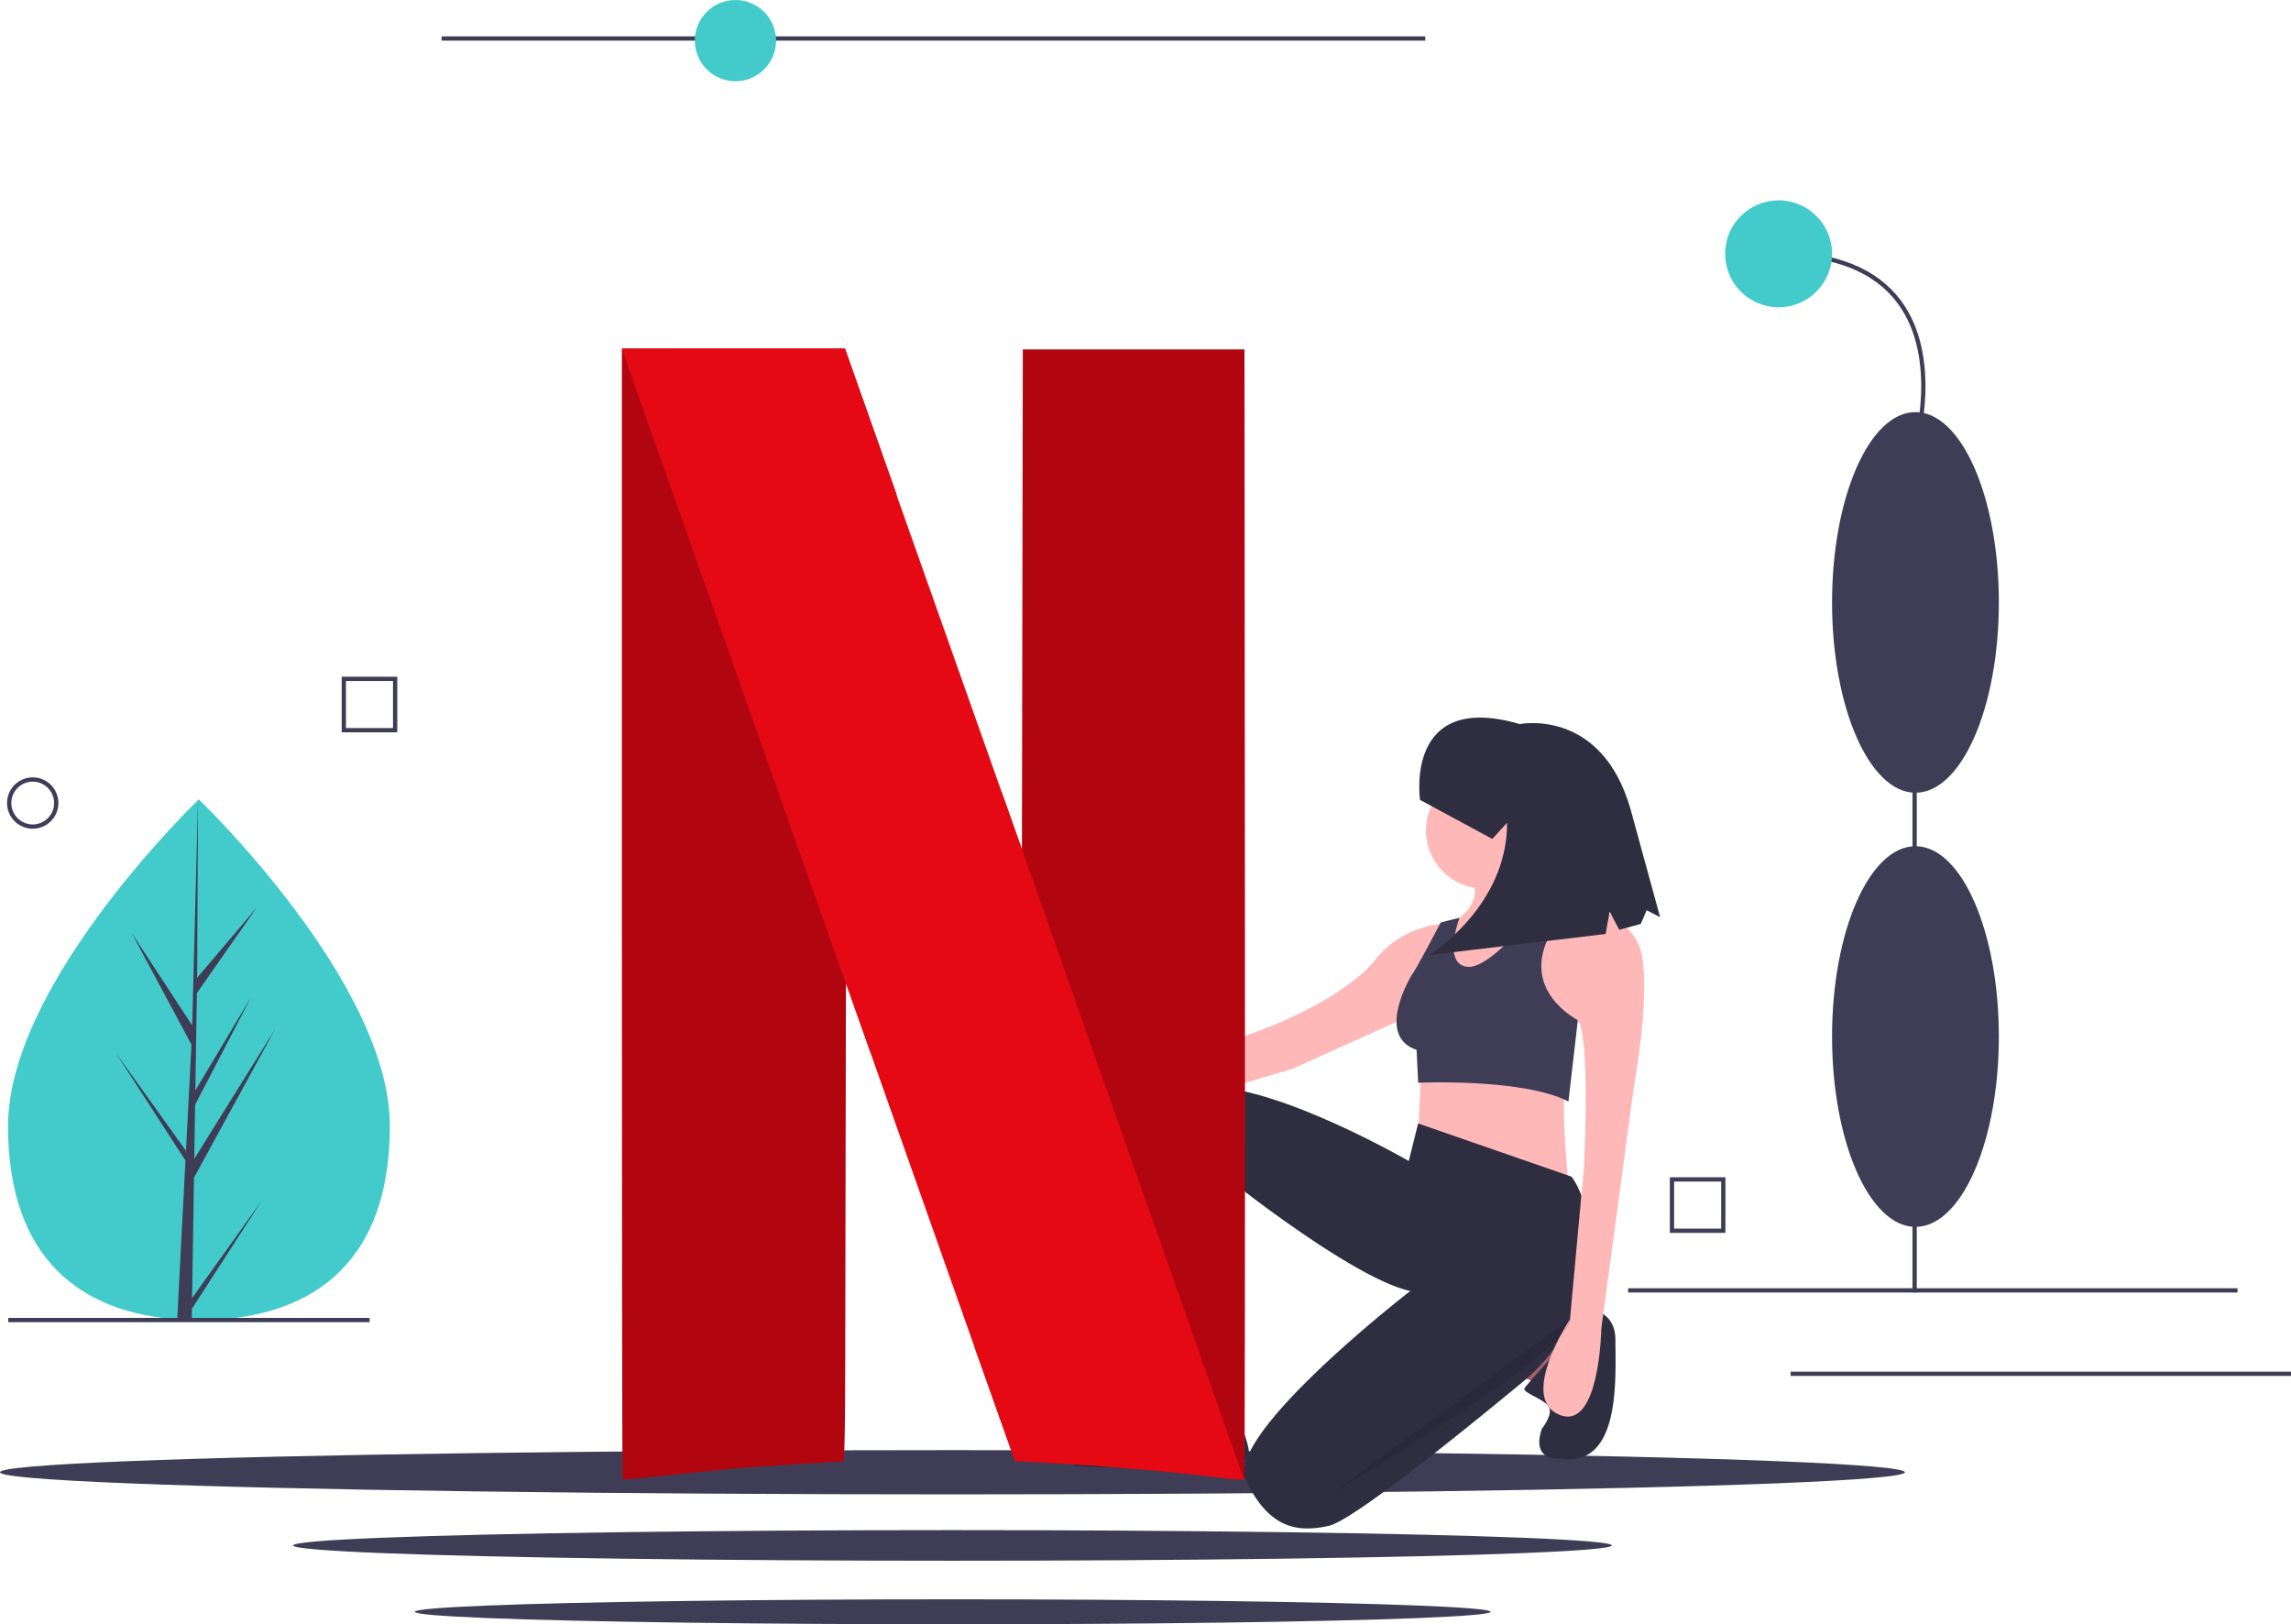 <svg id="a661a32f-c611-43a1-9e61-6cb14e85c52e" data-name="Layer 1" xmlns="http://www.w3.org/2000/svg" width="1004.253" height="711.943" viewBox="0 0 1004.253 711.943"><title>netflix</title><rect x="713.674" y="564.648" width="267.145" height="1.875" fill="#3f3d56"/><rect x="784.913" y="601.205" width="219.34" height="1.875" fill="#3f3d56"/><rect x="838.334" y="231.233" width="1.875" height="335.244" fill="#3f3d56"/><ellipse cx="839.633" cy="454.323" rx="36.557" ry="83.424" fill="#3f3d56"/><ellipse cx="839.633" cy="264.04" rx="36.557" ry="83.424" fill="#3f3d56"/><path d="M938.404,289.911l-1.796-.538c.114-.379,11.135-38.147-6.962-62.461-10.221-13.732-27.76-20.695-52.131-20.695V204.343c24.999,0,43.046,7.219,53.64,21.457C949.812,250.876,938.52,289.524,938.404,289.911Z" transform="translate(-97.873 -94.028)" fill="#3f3d56"/><circle cx="779.642" cy="111.252" r="23.434" fill="#43cbcb"/><path d="M854.21,634.409H829.839V610.038H854.21ZM831.714,632.534h20.622V611.913H831.714Z" transform="translate(-97.873 -94.028)" fill="#3f3d56"/><path d="M268.773,587.551c.031,63.031-37.43,85.054-83.649,85.077q-1.61.001-3.205-.034-3.213-.068-6.359-.29c-41.716-2.933-74.139-26.053-74.167-84.671-.029-60.663,77.465-137.256,83.277-142.919.005,0,.005,0,.01-.005.221-.216.334-.324.334-.324S268.743,524.525,268.773,587.551Z" transform="translate(-97.873 -94.028)" fill="#43cbcb"/><path d="M182.074,662.988l30.588-42.782-30.663,47.477-.08,4.911q-3.213-.068-6.359-.29l3.267-63.058-.026-.488.056-.093.31-5.959L148.382,555.141l30.876,43.101.078,1.264,2.468-47.643L155.445,502.709l26.679,40.782,2.546-98.778.01-.329 0.0.324-.394,77.896,26.197-30.894-26.307,37.602-.673,42.66,24.466-40.95-24.561,47.222-.374,23.721,35.507-57.002-35.642,65.278Z" transform="translate(-97.873 -94.028)" fill="#3f3d56"/><rect x="3.607" y="577.648" width="158.412" height="1.875" fill="#3f3d56"/><rect x="193.576" y="15.935" width="431.182" height="1.875" fill="#3f3d56"/><circle cx="322.379" cy="17.81" r="17.81" fill="#43cbcb"/><path d="M112.22,457.256A11.248,11.248,0,1,1,123.468,446.008,11.261,11.261,0,0,1,112.22,457.256Zm0-20.622a9.374,9.374,0,1,0,9.374,9.374A9.384,9.384,0,0,0,112.22,436.635Z" transform="translate(-97.873 -94.028)" fill="#3f3d56"/><path d="M272.023,415.023H247.651V390.651h24.371Zm-22.496-1.875h20.622V392.526H249.526Z" transform="translate(-97.873 -94.028)" fill="#3f3d56"/><ellipse cx="417.5" cy="645.299" rx="417.5" ry="9.697" fill="#3f3d56"/><ellipse cx="417.5" cy="677.375" rx="289.038" ry="6.714" fill="#3f3d56"/><ellipse cx="417.632" cy="706.467" rx="235.781" ry="5.477" fill="#3f3d56"/><path d="M720.887,562.423l-1.372,28.822,65.879,21.96s-3.431-36.371-1.372-39.802Z" transform="translate(-97.873 -94.028)" fill="#ffb8b8"/><polygon points="515.96 596.722 509.784 620.74 538.606 620.74 538.606 596.722 515.96 596.722" fill="#ffb8b8"/><polygon points="665.561 603.107 678.599 607.702 685.461 590.471 673.795 581.281 665.561 603.107" fill="#a0616a"/><path d="M786.538,667.227s19.442-2.554,19.442,13.915,2.745,56.958-24.705,52.154c0,0-12.352,1.372-7.549-13.039,0,0,4.89-5.862,3.131-9.45s-12.052-6.333-10.68-8.392,16.47-18.528,16.47-18.528Z" transform="translate(-97.873 -94.028)" fill="#2f2e41"/><path d="M786.766,609.774,719.514,586.442,715.397,602.911s-100.877-58.33-107.054-18.529c0,0-5.49,32.253,2.745,74.8l.686,34.312s17.156,4.117,25.391.686l.686-37.057s6.862-24.018,3.431-42.547c0,0,51.468,40.488,74.8,45.292,0,0-81.663,63.134-72.055,83.035s21.273,23.332,36.371,19.901c10.404-2.365,56.982-39.926,84.936-63.05a79.261,79.261,0,0,0,28.934-65.192C793.769,625.459,791.668,616.636,786.766,609.774Z" transform="translate(-97.873 -94.028)" fill="#2f2e41"/><path d="M612.461,705.847s-.686-8.235-4.804-4.804-18.528,16.47-18.528,16.47-52.154,5.725-20.587,18.763a78.275,78.275,0,0,0,42.547-5.49s35.075,9.005,34.35.268-8.959-23.329-8.959-23.329-9.607,7.043-20.587-2.564Z" transform="translate(-97.873 -94.028)" fill="#2f2e41"/><circle cx="650.463" cy="364.086" r="25.391" fill="#ffb8b8"/><path d="M768.924,459.487s4.117,20.587,11.666,25.391l-41.861,49.409-15.784-15.097,11.666-20.587s13.039-7.549,8.921-17.842Z" transform="translate(-97.873 -94.028)" fill="#ffb8b8"/><path d="M784.021,486.937s30.195,6.176,33.626,26.077-3.431,56.272-3.431,56.272L799.805,676.339s-.686,45.292-18.529,37.743,4.804-41.861,4.804-41.861L792.256,604.97s2.745-56.958-2.745-63.82l-21.96-6.862S772.355,488.995,784.021,486.937Z" transform="translate(-97.873 -94.028)" fill="#ffb8b8"/><path d="M734.612,498.603s-20.587-.686-33.626,15.784-44.606,28.822-44.606,28.822l-78.918,30.881s-14.411-25.391-23.332-16.47,16.47,31.567,28.136,28.822,82.349-24.018,82.349-24.018l56.272-25.391Z" transform="translate(-97.873 -94.028)" fill="#ffb8b8"/><path d="M779.526,483.243s-26.386,35.261-38.052,34.575-3.809-21.536-3.809-21.536L729.43,498.34s-11.288,21.536-12.661,22.909c0,0-16.47,26.763,2.059,32.94l.686,14.411s45.978-2.059,65.879,8.235l4.117-35.685s-26.077-13.039-11.666-38.429c0,0,5.112-13.301,10.602-14.674Z" transform="translate(-97.873 -94.028)" fill="#3f3d56"/><path d="M786.423,671.878,681.428,748.737S787.109,686.29,786.423,671.878Z" transform="translate(-97.873 -94.028)" opacity="0.1"/><ellipse cx="676.883" cy="362.027" rx="1.982" ry="4.461" fill="#ffb8b8"/><path d="M720.342,444.63s-7.117-48.065,43.705-33.235c0,0,35.953-7.313,48.652,37.591l12.889,47.078-5.9-3.066-2.608,6.002-9.416,2.578-4.203-7.958-1.771,9.797L724.342,512.63s34.315-21.193,34.159-57.992l-6.477,7.113Z" transform="translate(-97.873 -94.028)" fill="#2f2e41"/><path id="bf2f48d4-d76c-43f7-acff-29e29e6968d0" data-name="path4155" d="M546.222,247.18l-.196,109.557-.196,109.557-8.999-25.433V440.797L525.159,684.693c11.477,32.346,17.607,49.627,17.673,49.692s6.586.456,14.477.848c23.868,1.174,53.474,3.717,75.973,6.521,5.217.652,9.651.978,9.978.717s.391-111.775.326-247.874l-.196-247.417h-97.167Z" transform="translate(-97.873 -94.028)" fill="#b1060f"/><path id="bfab83f1-a1e5-4c79-84d8-61287c2d74b0" data-name="path4157" d="M370.474,246.854v247.678c0,136.229.13,247.808.326,248.004s8.608-.652,18.781-1.761,24.194-2.543,31.172-3.13c10.695-.913,42.78-2.935,46.431-3,1.109,0,1.174-5.543,1.304-104.927l.196-104.927,7.76,21.911c1.174,3.391,1.565,4.434,2.739,7.76l11.673-243.83c-2.478-6.978-1.174-3.326-3.978-11.282-9.521-26.933-17.607-49.692-17.933-50.736l-.652-1.826H370.474Z" transform="translate(-97.873 -94.028)" fill="#b1060f"/><path id="ed196cf9-a066-4498-9a77-a0c0f8894188" data-name="path5721" d="M370.474,246.854,468.619,524.987v-.13l7.76,21.911c43.106,122.013,66.256,187.487,66.387,187.617.065.065,6.586.456,14.477.848,23.868,1.174,53.474,3.717,75.973,6.521,5.152.652,9.651.978,9.912.717L545.831,466.23v.065l-8.999-25.433c-8.804-24.846-14.673-41.475-50.083-141.512-9.521-26.933-17.607-49.692-17.934-50.736l-.652-1.826H419.318l-48.844.065Z" transform="translate(-97.873 -94.028)" fill="#e50914"/></svg>